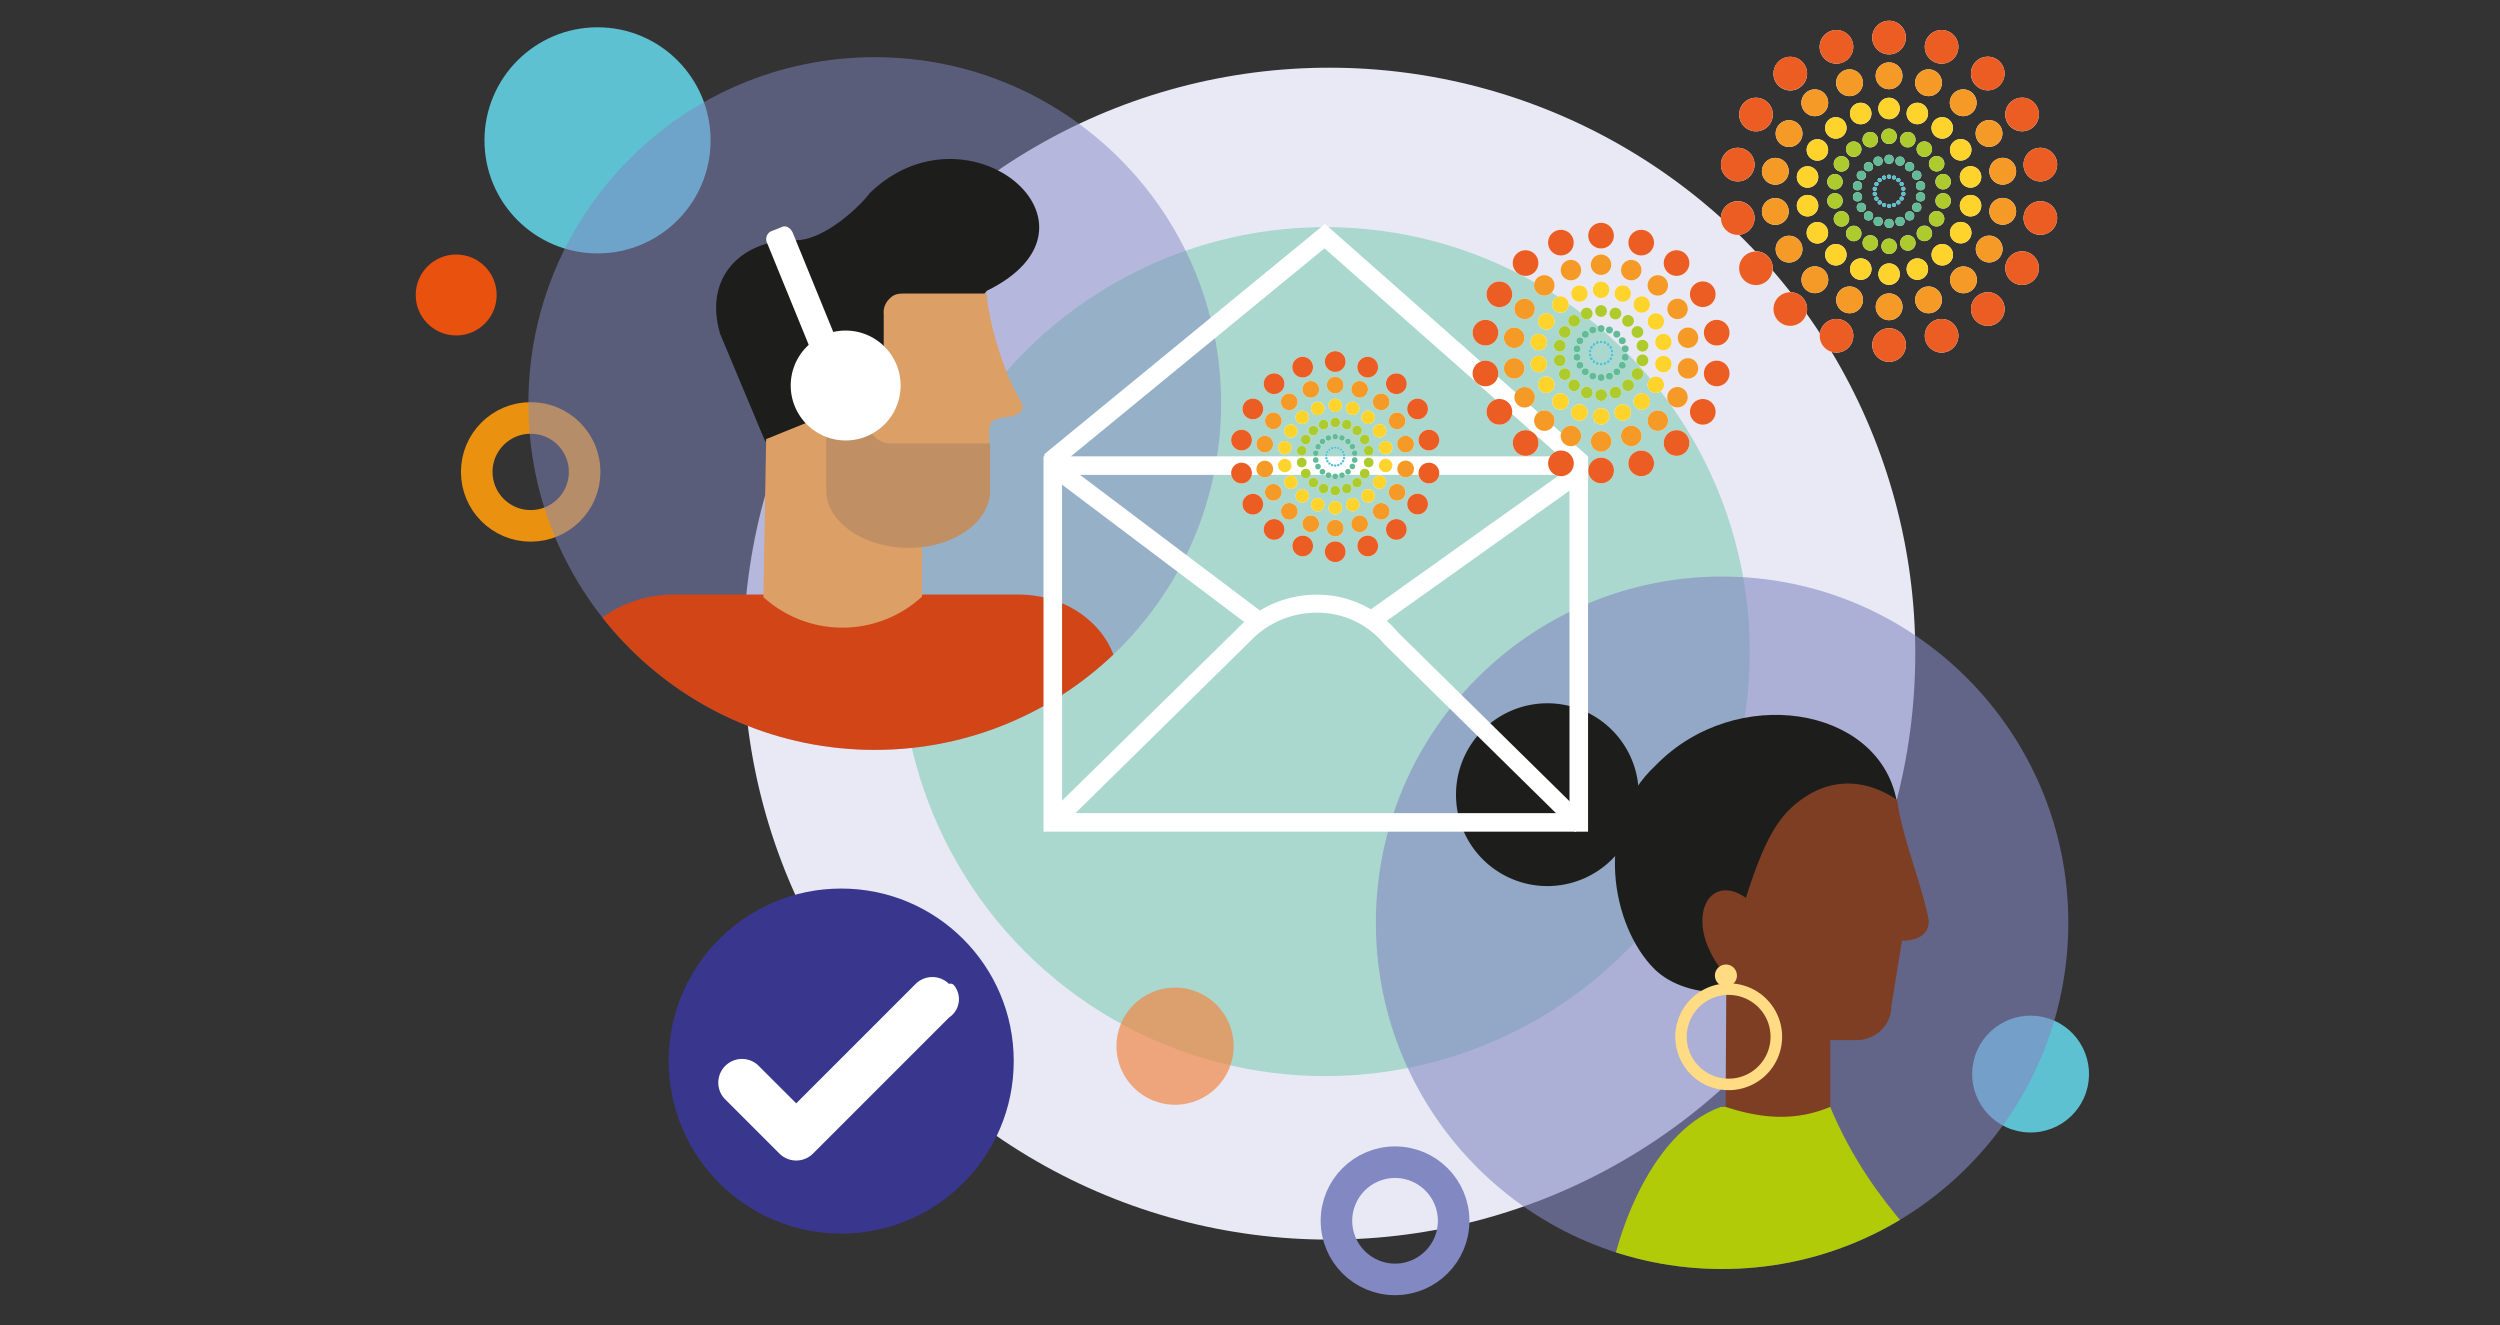 <svg id="Image" xmlns="http://www.w3.org/2000/svg" xmlns:xlink="http://www.w3.org/1999/xlink" viewBox="0 0 404 214.17"><rect x="0" y="0" width="404" height="214.17" fill="#333333" stroke="none"/><defs><style>.cls-1,.cls-12,.cls-14{fill:none;}.cls-2{fill:#e9e9f6;}.cls-3{fill:#aad8ce;}.cls-4{fill:#5dc1d2;}.cls-16,.cls-5{fill:#8288c2;}.cls-5{opacity:0.59;}.cls-11,.cls-16,.cls-5{isolation:isolate;}.cls-6{clip-path:url(#clip-path);}.cls-7{fill:#1d1e1b;}.cls-8{fill:#b1cb08;}.cls-9{fill:#7d3e24;}.cls-10{fill:#ffdb83;}.cls-11{fill:#f18948;opacity:0.7;}.cls-12{stroke:#8288c2;}.cls-12,.cls-14{stroke-miterlimit:10;stroke-width:5.1px;}.cls-13{fill:#e9510e;}.cls-14{stroke:#ea9210;}.cls-15{fill:#38378d;}.cls-16{opacity:0.5;}.cls-17{clip-path:url(#clip-path-2);}.cls-18{fill:#d24516;}.cls-19{fill:#1d1d1b;}.cls-20{fill:#dc9f66;}.cls-21{fill:#c08f64;}.cls-22{fill:#fff;}.cls-23{fill:#eb5d22;}.cls-24{fill:#f59a27;}.cls-25{fill:#fed32b;}.cls-26{fill:#aecb2e;}.cls-27{fill:#61bb96;}.cls-28{fill:#59c0d1;}</style><clipPath id="clip-path"><circle class="cls-1" cx="278.29" cy="149.12" r="55.95"/></clipPath><clipPath id="clip-path-2"><circle class="cls-1" cx="141.36" cy="65.21" r="55.97"/></clipPath></defs><circle class="cls-2" cx="214.82" cy="105.63" r="94.69"/><circle class="cls-3" cx="214.16" cy="105.3" r="68.6"/><circle class="cls-4" cx="326.69" cy="173.36" r="9.42" transform="matrix(0.32, -0.95, 0.95, 0.32, 58.91, 428.45)"/><circle class="cls-5" cx="278.29" cy="149.12" r="55.95"/><g class="cls-6"><path class="cls-7" d="M264.83,128.37A14.77,14.77,0,1,1,250,113.65h0a14.76,14.76,0,0,1,14.82,14.71Z"/><path class="cls-7" d="M279.29,160.39c-5,.22-9.35-1.23-11.92-3.78-6.95-6.87-10.06-23.44.2-32.94,12.92-13.26,36-9.59,38.91,5.64C308.77,137.82,285.1,160.14,279.29,160.39Z"/><path class="cls-8" d="M317.36,210.81c-3.43-8.24-14.3-14.44-21.69-32.13l-17.6.2c-12,4.36-17.86,23-18.48,31.93Z"/><path class="cls-9" d="M311.67,148.73c-.8-4.94-4.22-13.1-5.1-19.45-4.21-2.91-10.77-4.63-17.21,1.37-3.14,2.94-5.12,7.91-7.23,14.44-1.62-1.17-3.37-1.56-4.78-.86-2.52,1.25-3,5.51-1,9.51a15.25,15.25,0,0,0,2.63,3.91l-.12,21.22c5.79,1.92,11.3,2.35,16.92,0V168.09h4.08a5.83,5.83,0,0,0,4.1-1.58,5.46,5.46,0,0,0,1.69-3.95L307.36,152S311.85,152.25,311.67,148.73Z"/><path class="cls-10" d="M279.36,176.17a8.63,8.63,0,1,1,8.63-8.64,8.63,8.63,0,0,1-8.63,8.64Zm0-15.4a6.77,6.77,0,1,0,6.76,6.78h0a6.76,6.76,0,0,0-6.76-6.77Z"/><path class="cls-10" d="M280.69,157.65a1.78,1.78,0,1,1-1.78-1.78h0a1.76,1.76,0,0,1,1.77,1.76h0Z"/></g><circle class="cls-11" cx="189.89" cy="169.06" r="9.47"/><circle class="cls-12" cx="225.44" cy="197.28" r="9.47"/><circle class="cls-13" cx="73.72" cy="47.67" r="6.54"/><circle class="cls-4" cx="96.56" cy="22.68" r="18.27"/><circle class="cls-14" cx="85.76" cy="76.26" r="8.72"/><circle class="cls-15" cx="135.94" cy="171.47" r="27.88"/><circle class="cls-16" cx="141.36" cy="65.21" r="55.97"/><g class="cls-17"><path class="cls-18" d="M182.19,124.48l-1.43-14.18c0-7.87-7.24-14.22-16.17-14.22h-55c-12-.28-19.83,9-19.75,18.49l-.14,9.91Z"/></g><path class="cls-19" d="M159.46,47c21.58-10.57-3-31.15-18.88-15.83-1.3,1.83-7.18,7.65-12,7.65-7.92-.27-15.06,5.32-12.22,15.11l7.3,17.41C140,69.9,150.58,58.8,159.46,47Z"/><path class="cls-20" d="M165.18,65.21c-2.88-4.5-5.47-13.27-5.72-17.77H146.59c-1.09,0-2-.06-2.78.78a3,3,0,0,0-1,2.55V63.28l-19,7.68-.45,25.53A19,19,0,0,0,149,96.41V87.73c7.37-.22,11.14-5.65,10.84-12V70c0-1.62.36-2.09,2-2.5C164.15,67.34,165.55,66.73,165.18,65.21Z"/><path class="cls-21" d="M143.56,71.65a3.8,3.8,0,0,1-2.37-1.2,3.41,3.41,0,0,1-.93-2.47V62.65h-6.74V79.26c0,5.12,6.1,9.27,13.34,9.27S160,84.37,160,79.26V71.65Z"/><path class="cls-22" d="M145.54,62.3a8.88,8.88,0,1,1-8.88-8.88h0A8.88,8.88,0,0,1,145.54,62.3Z"/><path class="cls-22" d="M136.67,58.58a1.47,1.47,0,0,1-.5,1.94l-1.94.77c-.61.24-1.37-.23-1.7-1.06L124,39.35a1.44,1.44,0,0,1,.51-1.93l1.93-.77c.61-.25,1.38.22,1.71,1.06Z"/><path class="cls-22" d="M256.63,134.4h-88V73.74h88Zm-85-3h82V76.74h-82Z"/><polygon class="cls-22" points="222.61 101.39 220.87 98.94 253.62 75.61 253.62 75.11 214.04 40.13 171.86 74.73 203.58 98.64 201.78 101.05 168.77 76.17 168.77 73.39 214.12 36.19 256.62 73.75 256.62 77.16 222.61 101.39"/><path class="cls-22" d="M254.57,134.48l-30.88-30.4a14,14,0,0,0-11-5.07h0A14.8,14.8,0,0,0,202,103.65L171.15,134l-2.08-2.11,30.78-30.19A17.71,17.71,0,0,1,212.7,96.1h.21a17,17,0,0,1,13,6.09l30.73,30.25Z"/><path class="cls-22" d="M153.36,159a3.83,3.83,0,0,0-5.39,0h0l-19.3,19.3-6.19-6.18a3.83,3.83,0,0,0-5.41,5.41l8.89,8.89a3.84,3.84,0,0,0,5.42,0l22-22a3.54,3.54,0,0,0,1-4.9,1.33,1.33,0,0,0-.14-.19A.73.73,0,0,0,153.36,159Z"/><circle class="cls-22" cx="305.27" cy="6.07" r="2.72"/><circle class="cls-22" cx="305.27" cy="12.25" r="2.17"/><circle class="cls-22" cx="305.27" cy="17.53" r="1.74"/><circle class="cls-22" cx="305.27" cy="22.03" r="1.25"/><circle class="cls-22" cx="305.27" cy="25.74" r="0.74"/><circle class="cls-22" cx="305.27" cy="28.55" r="0.33"/><circle class="cls-22" cx="296.77" cy="7.57" r="2.72"/><circle class="cls-22" cx="298.88" cy="13.37" r="2.17"/><circle class="cls-22" cx="300.69" cy="18.34" r="1.74"/><circle class="cls-22" cx="302.23" cy="22.57" r="1.25"/><circle class="cls-22" cx="303.5" cy="26.04" r="0.74"/><circle class="cls-22" cx="304.46" cy="28.69" r="0.32"/><circle class="cls-22" cx="289.31" cy="11.9" r="2.72"/><circle class="cls-22" cx="293.27" cy="16.61" r="2.17"/><circle class="cls-22" cx="296.67" cy="20.67" r="1.74"/><circle class="cls-22" cx="299.56" cy="24.11" r="1.25"/><circle class="cls-22" cx="301.94" cy="26.94" r="0.74"/><circle class="cls-22" cx="303.75" cy="29.1" r="0.33"/><circle class="cls-22" cx="283.77" cy="18.51" r="2.72"/><circle class="cls-22" cx="289.11" cy="21.59" r="2.17"/><circle class="cls-22" cx="293.69" cy="24.23" r="1.74"/><circle class="cls-22" cx="297.58" cy="26.48" r="1.25"/><circle class="cls-22" cx="300.79" cy="28.34" r="0.74"/><circle class="cls-22" cx="303.24" cy="29.74" r="0.33"/><circle class="cls-22" cx="280.82" cy="26.6" r="2.72"/><circle class="cls-22" cx="286.89" cy="27.68" r="2.17"/><circle class="cls-22" cx="292.1" cy="28.6" r="1.74"/><circle class="cls-22" cx="296.53" cy="29.37" r="1.25"/><circle class="cls-22" cx="300.17" cy="30.02" r="0.74"/><circle class="cls-22" cx="302.96" cy="30.52" r="0.33"/><circle class="cls-22" cx="280.82" cy="35.23" r="2.72"/><circle class="cls-22" cx="286.89" cy="34.17" r="2.17"/><circle class="cls-22" cx="292.1" cy="33.24" r="1.74"/><circle class="cls-22" cx="296.53" cy="32.46" r="1.25"/><circle class="cls-22" cx="300.17" cy="31.81" r="0.74"/><circle class="cls-22" cx="302.96" cy="31.33" r="0.33"/><circle class="cls-22" cx="283.76" cy="43.33" r="2.72"/><circle class="cls-22" cx="289.11" cy="40.26" r="2.17"/><circle class="cls-22" cx="293.69" cy="37.62" r="1.74"/><circle class="cls-22" cx="297.58" cy="35.37" r="1.25"/><circle class="cls-22" cx="300.79" cy="33.51" r="0.74"/><circle class="cls-22" cx="303.23" cy="32.1" r="0.33"/><circle class="cls-22" cx="289.31" cy="49.94" r="2.72"/><circle class="cls-22" cx="293.28" cy="45.21" r="2.17"/><circle class="cls-22" cx="296.67" cy="41.17" r="1.74"/><circle class="cls-22" cx="299.56" cy="37.73" r="1.25"/><circle class="cls-22" cx="301.95" cy="34.89" r="0.74"/><circle class="cls-22" cx="303.76" cy="32.71" r="0.33"/><circle class="cls-22" cx="296.78" cy="54.26" r="2.72"/><circle class="cls-22" cx="298.89" cy="48.46" r="2.17"/><circle class="cls-22" cx="300.7" cy="43.49" r="1.74"/><circle class="cls-22" cx="302.24" cy="39.26" r="1.25"/><circle class="cls-22" cx="303.51" cy="35.78" r="0.74"/><circle class="cls-22" cx="304.47" cy="33.12" r="0.32"/><circle class="cls-22" cx="305.28" cy="55.76" r="2.72"/><circle class="cls-22" cx="305.28" cy="49.58" r="2.17"/><circle class="cls-22" cx="305.28" cy="44.3" r="1.74"/><circle class="cls-22" cx="305.28" cy="39.8" r="1.25"/><circle class="cls-22" cx="305.28" cy="36.1" r="0.74"/><circle class="cls-22" cx="305.28" cy="33.28" r="0.33"/><circle class="cls-22" cx="313.76" cy="54.26" r="2.72"/><circle class="cls-22" cx="311.65" cy="48.46" r="2.17"/><circle class="cls-22" cx="309.84" cy="43.49" r="1.74"/><circle class="cls-22" cx="308.31" cy="39.26" r="1.25"/><circle class="cls-22" cx="307.04" cy="35.78" r="0.74"/><circle class="cls-22" cx="306.07" cy="33.12" r="0.32"/><circle class="cls-22" cx="321.23" cy="49.94" r="2.72"/><circle class="cls-22" cx="317.28" cy="45.22" r="2.17" transform="translate(174.04 331.91) rotate(-71.56)"/><circle class="cls-22" cx="313.87" cy="41.17" r="1.74"/><circle class="cls-22" cx="310.98" cy="37.71" r="1.25"/><circle class="cls-22" cx="308.6" cy="34.89" r="0.74"/><circle class="cls-22" cx="306.78" cy="32.71" r="0.33"/><circle class="cls-22" cx="326.77" cy="43.33" r="2.72"/><circle class="cls-22" cx="321.45" cy="40.24" r="2.17" transform="translate(181.6 332.46) rotate(-71.56)"/><circle class="cls-22" cx="316.85" cy="37.6" r="1.74"/><circle class="cls-22" cx="312.95" cy="35.35" r="1.25"/><circle class="cls-22" cx="309.75" cy="33.49" r="0.74"/><circle class="cls-22" cx="307.3" cy="32.08" r="0.33"/><circle class="cls-22" cx="329.72" cy="35.23" r="2.72"/><circle class="cls-22" cx="323.64" cy="34.15" r="2.17"/><circle class="cls-22" cx="318.44" cy="33.24" r="1.74"/><circle class="cls-22" cx="314.01" cy="32.46" r="1.25"/><circle class="cls-22" cx="310.36" cy="31.81" r="0.74"/><circle class="cls-22" cx="307.59" cy="31.32" r="0.33"/><circle class="cls-22" cx="329.72" cy="26.6" r="2.72"/><circle class="cls-22" cx="323.64" cy="27.67" r="2.17"/><circle class="cls-22" cx="318.44" cy="28.59" r="1.74"/><circle class="cls-22" cx="314.01" cy="29.36" r="1.25"/><circle class="cls-22" cx="310.36" cy="30.02" r="0.74"/><circle class="cls-22" cx="307.58" cy="30.5" r="0.33"/><circle class="cls-22" cx="326.77" cy="18.5" r="2.72"/><circle class="cls-22" cx="321.43" cy="21.58" r="2.17" transform="translate(182.02 312) rotate(-68.2)"/><circle class="cls-22" cx="316.85" cy="24.21" r="1.74"/><circle class="cls-22" cx="312.96" cy="26.46" r="1.25"/><circle class="cls-22" cx="309.75" cy="28.32" r="0.74"/><circle class="cls-22" cx="307.3" cy="29.73" r="0.33"/><circle class="cls-22" cx="321.22" cy="11.88" r="2.72"/><circle class="cls-22" cx="317.26" cy="16.61" r="2.17" transform="translate(184.01 305.01) rotate(-68.2)"/><circle class="cls-22" cx="313.86" cy="20.67" r="1.74"/><circle class="cls-22" cx="310.97" cy="24.1" r="1.25"/><circle class="cls-22" cx="308.59" cy="26.94" r="0.74"/><circle class="cls-22" cx="306.78" cy="29.1" r="0.33"/><circle class="cls-22" cx="313.76" cy="7.57" r="2.72"/><circle class="cls-22" cx="311.65" cy="13.37" r="2.17"/><circle class="cls-22" cx="309.84" cy="18.34" r="1.74"/><circle class="cls-22" cx="308.3" cy="22.57" r="1.25"/><circle class="cls-22" cx="307.04" cy="26.04" r="0.74"/><circle class="cls-22" cx="306.07" cy="28.69" r="0.32"/><circle class="cls-23" cx="305.27" cy="6.07" r="2.72"/><circle class="cls-24" cx="305.27" cy="12.25" r="2.17"/><circle class="cls-25" cx="305.27" cy="17.53" r="1.74"/><circle class="cls-26" cx="305.27" cy="22.02" r="1.25"/><circle class="cls-27" cx="305.27" cy="25.74" r="0.74"/><circle class="cls-28" cx="305.27" cy="28.55" r="0.33"/><circle class="cls-23" cx="296.78" cy="7.57" r="2.72"/><circle class="cls-24" cx="298.89" cy="13.37" r="2.17"/><circle class="cls-25" cx="300.69" cy="18.35" r="1.74"/><circle class="cls-26" cx="302.23" cy="22.57" r="1.25"/><circle class="cls-27" cx="303.5" cy="26.04" r="0.74"/><circle class="cls-28" cx="304.46" cy="28.7" r="0.33"/><circle class="cls-23" cx="289.31" cy="11.88" r="2.72"/><circle class="cls-24" cx="293.27" cy="16.61" r="2.17"/><circle class="cls-25" cx="296.67" cy="20.67" r="1.74"/><circle class="cls-26" cx="299.56" cy="24.1" r="1.25"/><circle class="cls-27" cx="301.94" cy="26.94" r="0.74"/><circle class="cls-28" cx="303.76" cy="29.1" r="0.33"/><circle class="cls-23" cx="283.77" cy="18.51" r="2.72"/><circle class="cls-24" cx="289.11" cy="21.59" r="2.17"/><circle class="cls-25" cx="293.69" cy="24.23" r="1.74"/><circle class="cls-26" cx="297.58" cy="26.48" r="1.25"/><circle class="cls-27" cx="300.79" cy="28.33" r="0.74"/><circle class="cls-28" cx="303.24" cy="29.74" r="0.33"/><circle class="cls-23" cx="280.82" cy="26.6" r="2.72"/><circle class="cls-24" cx="286.89" cy="27.68" r="2.17"/><circle class="cls-25" cx="292.1" cy="28.6" r="1.74"/><circle class="cls-26" cx="296.53" cy="29.37" r="1.25"/><circle class="cls-27" cx="300.18" cy="30.02" r="0.74"/><circle class="cls-28" cx="302.96" cy="30.51" r="0.33"/><circle class="cls-23" cx="280.82" cy="35.24" r="2.72"/><circle class="cls-24" cx="286.89" cy="34.17" r="2.17"/><circle class="cls-25" cx="292.1" cy="33.24" r="1.74"/><circle class="cls-26" cx="296.53" cy="32.46" r="1.25"/><circle class="cls-27" cx="300.18" cy="31.81" r="0.74"/><circle class="cls-28" cx="302.96" cy="31.33" r="0.33"/><circle class="cls-23" cx="283.76" cy="43.35" r="2.72"/><circle class="cls-24" cx="289.11" cy="40.26" r="2.17"/><circle class="cls-25" cx="293.68" cy="37.62" r="1.74"/><circle class="cls-26" cx="297.58" cy="35.37" r="1.25"/><circle class="cls-27" cx="300.79" cy="33.51" r="0.74"/><circle class="cls-28" cx="303.23" cy="32.1" r="0.33"/><circle class="cls-23" cx="289.31" cy="49.94" r="2.72"/><circle class="cls-24" cx="293.28" cy="45.21" r="2.17"/><circle class="cls-25" cx="296.68" cy="41.17" r="1.74"/><circle class="cls-26" cx="299.57" cy="37.73" r="1.25"/><circle class="cls-27" cx="301.95" cy="34.89" r="0.74"/><circle class="cls-28" cx="303.76" cy="32.73" r="0.33"/><circle class="cls-23" cx="296.78" cy="54.26" r="2.72"/><circle class="cls-24" cx="298.89" cy="48.46" r="2.17"/><circle class="cls-25" cx="300.7" cy="43.49" r="1.74"/><circle class="cls-26" cx="302.24" cy="39.26" r="1.25"/><circle class="cls-27" cx="303.51" cy="35.78" r="0.74"/><circle class="cls-28" cx="304.47" cy="33.14" r="0.33"/><circle class="cls-23" cx="305.28" cy="55.76" r="2.72"/><circle class="cls-24" cx="305.28" cy="49.58" r="2.17"/><circle class="cls-25" cx="305.28" cy="44.3" r="1.74"/><circle class="cls-26" cx="305.28" cy="39.8" r="1.25"/><circle class="cls-27" cx="305.28" cy="36.1" r="0.74"/><circle class="cls-28" cx="305.28" cy="33.28" r="0.33"/><circle class="cls-23" cx="313.76" cy="54.26" r="2.72"/><circle class="cls-24" cx="311.65" cy="48.46" r="2.17"/><circle class="cls-25" cx="309.85" cy="43.49" r="1.74"/><circle class="cls-26" cx="308.31" cy="39.26" r="1.25"/><circle class="cls-27" cx="307.04" cy="35.78" r="0.74"/><circle class="cls-28" cx="306.08" cy="33.12" r="0.33"/><circle class="cls-23" cx="321.23" cy="49.94" r="2.72"/><circle class="cls-24" cx="317.28" cy="45.22" r="2.17" transform="translate(174.04 331.91) rotate(-71.56)"/><circle class="cls-25" cx="313.87" cy="41.17" r="1.74"/><circle class="cls-26" cx="310.98" cy="37.73" r="1.25"/><circle class="cls-27" cx="308.6" cy="34.89" r="0.74"/><circle class="cls-28" cx="306.78" cy="32.71" r="0.33"/><circle class="cls-23" cx="326.77" cy="43.33" r="2.72"/><circle class="cls-24" cx="321.45" cy="40.24" r="2.17" transform="translate(181.6 332.46) rotate(-71.56)"/><circle class="cls-25" cx="316.85" cy="37.6" r="1.74"/><circle class="cls-26" cx="312.96" cy="35.35" r="1.25"/><circle class="cls-27" cx="309.75" cy="33.51" r="0.74"/><circle class="cls-28" cx="307.3" cy="32.1" r="0.33"/><circle class="cls-23" cx="329.72" cy="35.23" r="2.72"/><circle class="cls-24" cx="323.65" cy="34.15" r="2.17"/><circle class="cls-25" cx="318.44" cy="33.24" r="1.74"/><circle class="cls-26" cx="314.01" cy="32.46" r="1.25"/><circle class="cls-27" cx="310.36" cy="31.81" r="0.74"/><circle class="cls-28" cx="307.58" cy="31.33" r="0.33"/><circle class="cls-23" cx="329.72" cy="26.6" r="2.72"/><circle class="cls-24" cx="323.65" cy="27.67" r="2.17"/><circle class="cls-25" cx="318.44" cy="28.59" r="1.74"/><circle class="cls-26" cx="314.01" cy="29.36" r="1.25"/><circle class="cls-27" cx="310.36" cy="30.02" r="0.74"/><circle class="cls-28" cx="307.58" cy="30.51" r="0.33"/><circle class="cls-23" cx="326.78" cy="18.49" r="2.72"/><circle class="cls-24" cx="321.43" cy="21.58" r="2.17" transform="translate(182.02 312) rotate(-68.2)"/><circle class="cls-25" cx="316.85" cy="24.21" r="1.74"/><circle class="cls-26" cx="312.96" cy="26.46" r="1.25"/><circle class="cls-27" cx="309.75" cy="28.32" r="0.74"/><circle class="cls-28" cx="307.31" cy="29.73" r="0.33"/><circle class="cls-23" cx="321.23" cy="11.88" r="2.72"/><circle class="cls-24" cx="317.26" cy="16.61" r="2.17" transform="translate(184.01 305.01) rotate(-68.2)"/><circle class="cls-25" cx="313.86" cy="20.67" r="1.74"/><circle class="cls-26" cx="310.97" cy="24.1" r="1.25"/><circle class="cls-27" cx="308.59" cy="26.94" r="0.74"/><circle class="cls-28" cx="306.78" cy="29.1" r="0.33"/><circle class="cls-23" cx="313.76" cy="7.57" r="2.72"/><circle class="cls-24" cx="311.65" cy="13.37" r="2.17"/><circle class="cls-25" cx="309.84" cy="18.34" r="1.74"/><circle class="cls-26" cx="308.3" cy="22.57" r="1.25"/><circle class="cls-27" cx="307.03" cy="26.04" r="0.74"/><circle class="cls-28" cx="306.07" cy="28.69" r="0.33"/><circle class="cls-22" cx="215.77" cy="58.4" r="1.68"/><circle class="cls-22" cx="215.77" cy="62.23" r="1.35"/><circle class="cls-22" cx="215.77" cy="65.51" r="1.08"/><circle class="cls-22" cx="215.77" cy="68.28" r="0.78"/><circle class="cls-22" cx="215.77" cy="70.58" r="0.46"/><circle class="cls-22" cx="215.77" cy="72.33" r="0.2"/><circle class="cls-22" cx="210.51" cy="59.33" r="1.68"/><circle class="cls-22" cx="211.82" cy="62.92" r="1.35"/><circle class="cls-22" cx="212.94" cy="65.99" r="1.08"/><circle class="cls-22" cx="213.89" cy="68.62" r="0.78"/><circle class="cls-22" cx="214.67" cy="70.77" r="0.46"/><circle class="cls-22" cx="215.27" cy="72.41" r="0.2"/><circle class="cls-22" cx="205.89" cy="62.01" r="1.68"/><circle class="cls-22" cx="208.34" cy="64.94" r="1.35"/><circle class="cls-22" cx="210.44" cy="67.44" r="1.08"/><circle class="cls-22" cx="212.23" cy="69.58" r="0.78"/><circle class="cls-22" cx="213.71" cy="71.33" r="0.46"/><circle class="cls-22" cx="214.83" cy="72.66" r="0.2"/><circle class="cls-22" cx="202.46" cy="66.1" r="1.68"/><circle class="cls-22" cx="205.76" cy="68.01" r="1.35"/><circle class="cls-22" cx="208.6" cy="69.65" r="1.08"/><circle class="cls-22" cx="211.01" cy="71.03" r="0.78"/><circle class="cls-22" cx="212.99" cy="72.19" r="0.46"/><circle class="cls-22" cx="214.51" cy="73.06" r="0.2"/><circle class="cls-22" cx="200.63" cy="71.12" r="1.68"/><circle class="cls-22" cx="204.39" cy="71.77" r="1.35"/><circle class="cls-22" cx="207.61" cy="72.34" r="1.08"/><circle class="cls-22" cx="210.36" cy="72.84" r="0.78"/><circle class="cls-22" cx="212.61" cy="73.23" r="0.46"/><circle class="cls-22" cx="214.34" cy="73.53" r="0.2"/><circle class="cls-22" cx="200.63" cy="76.45" r="1.68"/><circle class="cls-22" cx="204.39" cy="75.8" r="1.35"/><circle class="cls-22" cx="207.61" cy="75.23" r="1.08"/><circle class="cls-22" cx="210.36" cy="74.74" r="0.78"/><circle class="cls-22" cx="212.61" cy="74.34" r="0.46"/><circle class="cls-22" cx="214.34" cy="74.03" r="0.2"/><circle class="cls-22" cx="202.46" cy="81.48" r="1.68"/><circle class="cls-22" cx="205.76" cy="79.56" r="1.35"/><circle class="cls-22" cx="208.6" cy="77.94" r="1.08"/><circle class="cls-22" cx="211.01" cy="76.53" r="0.78"/><circle class="cls-22" cx="212.99" cy="75.4" r="0.46"/><circle class="cls-22" cx="214.51" cy="74.52" r="0.2"/><circle class="cls-22" cx="205.89" cy="85.56" r="1.68"/><circle class="cls-22" cx="208.34" cy="82.63" r="1.35"/><circle class="cls-22" cx="210.45" cy="80.13" r="1.08"/><circle class="cls-22" cx="212.24" cy="77.99" r="0.78"/><circle class="cls-22" cx="213.71" cy="76.24" r="0.46"/><circle class="cls-22" cx="214.83" cy="74.91" r="0.2"/><circle class="cls-22" cx="210.51" cy="88.23" r="1.68"/><circle class="cls-22" cx="211.82" cy="84.65" r="1.35"/><circle class="cls-22" cx="212.94" cy="81.56" r="1.08"/><circle class="cls-22" cx="213.89" cy="78.95" r="0.78"/><circle class="cls-22" cx="214.68" cy="76.8" r="0.46"/><circle class="cls-22" cx="215.27" cy="75.16" r="0.2"/><circle class="cls-22" cx="215.77" cy="89.16" r="1.68"/><circle class="cls-22" cx="215.77" cy="85.34" r="1.35"/><circle class="cls-22" cx="215.77" cy="82.06" r="1.08"/><circle class="cls-22" cx="215.77" cy="79.28" r="0.78"/><circle class="cls-22" cx="215.77" cy="76.99" r="0.46"/><circle class="cls-22" cx="215.77" cy="75.24" r="0.2"/><circle class="cls-22" cx="221.03" cy="88.23" r="1.68"/><circle class="cls-22" cx="219.72" cy="84.65" r="1.35"/><circle class="cls-22" cx="218.6" cy="81.56" r="1.08"/><circle class="cls-22" cx="217.65" cy="78.95" r="0.78"/><circle class="cls-22" cx="216.87" cy="76.8" r="0.46"/><circle class="cls-22" cx="216.27" cy="75.16" r="0.2"/><circle class="cls-22" cx="225.65" cy="85.56" r="1.68"/><circle class="cls-22" cx="223.2" cy="82.63" r="1.35"/><circle class="cls-22" cx="221.09" cy="80.13" r="1.08"/><circle class="cls-22" cx="219.3" cy="77.99" r="0.78"/><circle class="cls-22" cx="217.83" cy="76.24" r="0.46"/><circle class="cls-22" cx="216.71" cy="74.91" r="0.2"/><circle class="cls-22" cx="229.08" cy="81.46" r="1.68"/><circle class="cls-22" cx="225.77" cy="79.56" r="1.35"/><circle class="cls-22" cx="222.94" cy="77.92" r="1.08"/><circle class="cls-22" cx="220.53" cy="76.53" r="0.78"/><circle class="cls-22" cx="218.54" cy="75.38" r="0.46"/><circle class="cls-22" cx="217.03" cy="74.51" r="0.2"/><circle class="cls-22" cx="230.9" cy="76.45" r="1.68"/><circle class="cls-22" cx="227.14" cy="75.78" r="1.35"/><circle class="cls-22" cx="223.92" cy="75.23" r="1.08"/><circle class="cls-22" cx="221.18" cy="74.73" r="0.78"/><circle class="cls-22" cx="218.92" cy="74.34" r="0.46"/><circle class="cls-22" cx="217.2" cy="74.03" r="0.2"/><circle class="cls-22" cx="230.9" cy="71.12" r="1.68"/><circle class="cls-22" cx="227.14" cy="71.77" r="1.35"/><circle class="cls-22" cx="223.92" cy="72.34" r="1.08"/><circle class="cls-22" cx="221.18" cy="72.83" r="0.78"/><circle class="cls-22" cx="218.92" cy="73.23" r="0.46"/><circle class="cls-22" cx="217.2" cy="73.52" r="0.2"/><circle class="cls-22" cx="229.08" cy="66.09" r="1.68"/><circle class="cls-22" cx="225.77" cy="68.01" r="1.35"/><circle class="cls-22" cx="222.94" cy="69.63" r="1.08"/><circle class="cls-22" cx="220.53" cy="71.02" r="0.78"/><circle class="cls-22" cx="218.54" cy="72.17" r="0.46"/><circle class="cls-22" cx="217.03" cy="73.05" r="0.2"/><circle class="cls-22" cx="225.64" cy="62.01" r="1.68"/><circle class="cls-22" cx="223.19" cy="64.94" r="1.35"/><circle class="cls-22" cx="221.09" cy="67.44" r="1.08"/><circle class="cls-22" cx="219.3" cy="69.56" r="0.78"/><circle class="cls-22" cx="217.82" cy="71.33" r="0.46"/><circle class="cls-22" cx="216.7" cy="72.66" r="0.2"/><circle class="cls-22" cx="221.02" cy="59.33" r="1.68"/><circle class="cls-22" cx="219.72" cy="62.92" r="1.35"/><circle class="cls-22" cx="218.6" cy="65.99" r="1.08"/><circle class="cls-22" cx="217.65" cy="68.62" r="0.78"/><circle class="cls-22" cx="216.86" cy="70.77" r="0.46"/><circle class="cls-22" cx="216.26" cy="72.41" r="0.2"/><circle class="cls-23" cx="215.77" cy="58.42" r="1.68"/><circle class="cls-24" cx="215.77" cy="62.23" r="1.35"/><circle class="cls-25" cx="215.77" cy="65.51" r="1.08"/><circle class="cls-26" cx="215.77" cy="68.28" r="0.78"/><circle class="cls-27" cx="215.77" cy="70.58" r="0.46"/><circle class="cls-28" cx="215.77" cy="72.33" r="0.2"/><circle class="cls-23" cx="210.51" cy="59.33" r="1.68"/><circle class="cls-24" cx="211.82" cy="62.92" r="1.35"/><circle class="cls-25" cx="212.94" cy="66.01" r="1.08"/><circle class="cls-26" cx="213.89" cy="68.62" r="0.78"/><circle class="cls-27" cx="214.67" cy="70.77" r="0.46"/><circle class="cls-28" cx="215.27" cy="72.41" r="0.2"/><circle class="cls-23" cx="205.89" cy="62.01" r="1.68"/><circle class="cls-24" cx="208.34" cy="64.94" r="1.35"/><circle class="cls-25" cx="210.44" cy="67.44" r="1.08"/><circle class="cls-26" cx="212.23" cy="69.58" r="0.78"/><circle class="cls-27" cx="213.71" cy="71.33" r="0.46"/><circle class="cls-28" cx="214.83" cy="72.66" r="0.2"/><circle class="cls-23" cx="202.46" cy="66.09" r="1.68"/><circle class="cls-24" cx="205.77" cy="68.01" r="1.35"/><circle class="cls-25" cx="208.6" cy="69.65" r="1.08"/><circle class="cls-26" cx="211.01" cy="71.03" r="0.78"/><circle class="cls-27" cx="213" cy="72.19" r="0.46"/><circle class="cls-28" cx="214.51" cy="73.06" r="0.2"/><circle class="cls-23" cx="200.63" cy="71.12" r="1.68"/><circle class="cls-24" cx="204.39" cy="71.77" r="1.35"/><circle class="cls-25" cx="207.62" cy="72.34" r="1.08"/><circle class="cls-26" cx="210.36" cy="72.84" r="0.78"/><circle class="cls-27" cx="212.62" cy="73.23" r="0.46"/><circle class="cls-28" cx="214.34" cy="73.53" r="0.2"/><circle class="cls-23" cx="200.63" cy="76.45" r="1.68"/><circle class="cls-24" cx="204.39" cy="75.8" r="1.35"/><circle class="cls-25" cx="207.62" cy="75.23" r="1.08"/><circle class="cls-26" cx="210.36" cy="74.74" r="0.78"/><circle class="cls-27" cx="212.62" cy="74.34" r="0.46"/><circle class="cls-28" cx="214.34" cy="74.05" r="0.2"/><circle class="cls-23" cx="202.46" cy="81.48" r="1.68"/><circle class="cls-24" cx="205.76" cy="79.56" r="1.35"/><circle class="cls-25" cx="208.6" cy="77.94" r="1.08"/><circle class="cls-26" cx="211.01" cy="76.53" r="0.78"/><circle class="cls-27" cx="212.99" cy="75.4" r="0.46"/><circle class="cls-28" cx="214.51" cy="74.52" r="0.2"/><circle class="cls-23" cx="205.89" cy="85.56" r="1.68"/><circle class="cls-24" cx="208.35" cy="82.63" r="1.35"/><circle class="cls-25" cx="210.45" cy="80.13" r="1.08"/><circle class="cls-26" cx="212.24" cy="77.99" r="0.78"/><circle class="cls-27" cx="213.71" cy="76.24" r="0.46"/><circle class="cls-28" cx="214.84" cy="74.91" r="0.2"/><circle class="cls-23" cx="210.52" cy="88.23" r="1.68"/><circle class="cls-24" cx="211.82" cy="84.65" r="1.35"/><circle class="cls-25" cx="212.94" cy="81.56" r="1.08"/><circle class="cls-26" cx="213.89" cy="78.95" r="0.78"/><circle class="cls-27" cx="214.68" cy="76.8" r="0.46"/><circle class="cls-28" cx="215.27" cy="75.16" r="0.2"/><circle class="cls-23" cx="215.77" cy="89.16" r="1.68"/><circle class="cls-24" cx="215.77" cy="85.34" r="1.35"/><circle class="cls-25" cx="215.77" cy="82.06" r="1.08"/><circle class="cls-26" cx="215.77" cy="79.28" r="0.78"/><circle class="cls-27" cx="215.77" cy="76.99" r="0.46"/><circle class="cls-28" cx="215.77" cy="75.24" r="0.2"/><circle class="cls-23" cx="221.03" cy="88.23" r="1.68"/><circle class="cls-24" cx="219.72" cy="84.65" r="1.35"/><circle class="cls-25" cx="218.6" cy="81.56" r="1.08"/><circle class="cls-26" cx="217.65" cy="78.95" r="0.78"/><circle class="cls-27" cx="216.87" cy="76.8" r="0.46"/><circle class="cls-28" cx="216.27" cy="75.16" r="0.2"/><circle class="cls-23" cx="225.65" cy="85.56" r="1.68"/><circle class="cls-24" cx="223.2" cy="82.63" r="1.35"/><circle class="cls-25" cx="221.09" cy="80.13" r="1.08"/><circle class="cls-26" cx="219.3" cy="77.99" r="0.78"/><circle class="cls-27" cx="217.83" cy="76.24" r="0.46"/><circle class="cls-28" cx="216.71" cy="74.91" r="0.2"/><circle class="cls-23" cx="229.08" cy="81.46" r="1.68"/><circle class="cls-24" cx="225.77" cy="79.56" r="1.35"/><circle class="cls-25" cx="222.94" cy="77.92" r="1.08"/><circle class="cls-26" cx="220.53" cy="76.53" r="0.78"/><circle class="cls-27" cx="218.54" cy="75.38" r="0.46"/><circle class="cls-28" cx="217.03" cy="74.52" r="0.2"/><circle class="cls-23" cx="230.91" cy="76.45" r="1.68"/><circle class="cls-24" cx="227.15" cy="75.78" r="1.35"/><circle class="cls-25" cx="223.92" cy="75.23" r="1.08"/><circle class="cls-26" cx="221.18" cy="74.73" r="0.78"/><circle class="cls-27" cx="218.92" cy="74.34" r="0.46"/><circle class="cls-28" cx="217.2" cy="74.03" r="0.2"/><circle class="cls-23" cx="230.91" cy="71.12" r="1.68"/><circle class="cls-24" cx="227.14" cy="71.77" r="1.35"/><circle class="cls-25" cx="223.92" cy="72.34" r="1.08"/><circle class="cls-26" cx="221.18" cy="72.83" r="0.78"/><circle class="cls-27" cx="218.92" cy="73.23" r="0.46"/><circle class="cls-28" cx="217.2" cy="73.52" r="0.2"/><circle class="cls-23" cx="229.08" cy="66.09" r="1.68"/><circle class="cls-24" cx="225.77" cy="68.01" r="1.35"/><circle class="cls-25" cx="222.94" cy="69.63" r="1.08"/><circle class="cls-26" cx="220.53" cy="71.02" r="0.78"/><circle class="cls-27" cx="218.54" cy="72.17" r="0.46"/><circle class="cls-28" cx="217.03" cy="73.06" r="0.2"/><circle class="cls-23" cx="225.65" cy="62.01" r="1.68"/><circle class="cls-24" cx="223.19" cy="64.94" r="1.35"/><circle class="cls-25" cx="221.09" cy="67.44" r="1.08"/><circle class="cls-26" cx="219.3" cy="69.56" r="0.78"/><circle class="cls-27" cx="217.83" cy="71.33" r="0.46"/><circle class="cls-28" cx="216.7" cy="72.66" r="0.2"/><circle class="cls-23" cx="221.02" cy="59.33" r="1.68"/><circle class="cls-24" cx="219.72" cy="62.92" r="1.35"/><circle class="cls-25" cx="218.6" cy="65.99" r="1.08"/><circle class="cls-26" cx="217.65" cy="68.62" r="0.78"/><circle class="cls-27" cx="216.86" cy="70.77" r="0.46"/><circle class="cls-28" cx="216.26" cy="72.41" r="0.2"/><circle class="cls-22" cx="258.73" cy="38.08" r="2.08"/><circle class="cls-22" cx="258.73" cy="42.78" r="1.66"/><circle class="cls-22" cx="258.73" cy="46.83" r="1.33"/><circle class="cls-22" cx="258.73" cy="50.26" r="0.96"/><circle class="cls-22" cx="258.73" cy="53.1" r="0.57"/><circle class="cls-22" cx="258.73" cy="55.26" r="0.25"/><circle class="cls-22" cx="252.24" cy="39.21" r="2.08"/><circle class="cls-22" cx="253.85" cy="43.65" r="1.66"/><circle class="cls-22" cx="255.24" cy="47.44" r="1.33"/><circle class="cls-22" cx="256.41" cy="50.67" r="0.96"/><circle class="cls-22" cx="257.38" cy="53.33" r="0.57"/><circle class="cls-22" cx="258.12" cy="55.35" r="0.25"/><circle class="cls-22" cx="246.53" cy="42.51" r="2.08"/><circle class="cls-22" cx="249.56" cy="46.12" r="1.66"/><circle class="cls-22" cx="252.16" cy="49.21" r="1.33"/><circle class="cls-22" cx="254.37" cy="51.85" r="0.96"/><circle class="cls-22" cx="256.19" cy="54.03" r="0.57"/><circle class="cls-22" cx="257.57" cy="55.67" r="0.25"/><circle class="cls-22" cx="242.3" cy="47.56" r="2.08"/><circle class="cls-22" cx="246.38" cy="49.92" r="1.66"/><circle class="cls-22" cx="249.88" cy="51.94" r="1.33"/><circle class="cls-22" cx="252.86" cy="53.65" r="0.96"/><circle class="cls-22" cx="255.31" cy="55.08" r="0.57"/><circle class="cls-22" cx="257.18" cy="56.15" r="0.25"/><circle class="cls-22" cx="240.05" cy="53.76" r="2.08"/><circle class="cls-22" cx="244.69" cy="54.58" r="1.66"/><circle class="cls-22" cx="248.67" cy="55.28" r="1.33"/><circle class="cls-22" cx="252.05" cy="55.87" r="0.96"/><circle class="cls-22" cx="254.84" cy="56.37" r="0.57"/><circle class="cls-22" cx="256.97" cy="56.74" r="0.25"/><circle class="cls-22" cx="240.05" cy="60.35" r="2.08"/><circle class="cls-22" cx="244.69" cy="59.53" r="1.66"/><circle class="cls-22" cx="248.67" cy="58.83" r="1.33"/><circle class="cls-22" cx="252.05" cy="58.24" r="0.96"/><circle class="cls-22" cx="254.84" cy="57.74" r="0.57"/><circle class="cls-22" cx="256.97" cy="57.37" r="0.25"/><circle class="cls-22" cx="242.3" cy="66.55" r="2.08"/><circle class="cls-22" cx="246.38" cy="64.2" r="1.66"/><circle class="cls-22" cx="249.88" cy="62.17" r="1.33"/><circle class="cls-22" cx="252.85" cy="60.46" r="0.96"/><circle class="cls-22" cx="255.31" cy="59.03" r="0.57"/><circle class="cls-22" cx="257.18" cy="57.96" r="0.25"/><circle class="cls-22" cx="246.54" cy="71.59" r="2.08"/><circle class="cls-22" cx="249.57" cy="67.98" r="1.66"/><circle class="cls-22" cx="252.16" cy="64.88" r="1.33"/><circle class="cls-22" cx="254.37" cy="62.26" r="0.96"/><circle class="cls-22" cx="256.2" cy="60.08" r="0.57"/><circle class="cls-22" cx="257.58" cy="58.44" r="0.25"/><circle class="cls-22" cx="252.25" cy="74.88" r="2.08"/><circle class="cls-22" cx="253.86" cy="70.45" r="1.66"/><circle class="cls-22" cx="255.24" cy="66.66" r="1.33"/><circle class="cls-22" cx="256.41" cy="63.44" r="0.96"/><circle class="cls-22" cx="257.39" cy="60.78" r="0.57"/><circle class="cls-22" cx="258.12" cy="58.74" r="0.25"/><circle class="cls-22" cx="258.74" cy="76.03" r="2.08"/><circle class="cls-22" cx="258.74" cy="71.31" r="1.66"/><circle class="cls-22" cx="258.74" cy="67.27" r="1.33"/><circle class="cls-22" cx="258.74" cy="63.84" r="0.96"/><circle class="cls-22" cx="258.74" cy="61.01" r="0.57"/><circle class="cls-22" cx="258.74" cy="58.85" r="0.25"/><circle class="cls-22" cx="265.22" cy="74.88" r="2.08"/><circle class="cls-22" cx="263.61" cy="70.45" r="1.66"/><circle class="cls-22" cx="262.23" cy="66.66" r="1.33"/><circle class="cls-22" cx="261.05" cy="63.44" r="0.96"/><circle class="cls-22" cx="260.09" cy="60.76" r="0.57"/><circle class="cls-22" cx="259.35" cy="58.74" r="0.25"/><circle class="cls-22" cx="270.93" cy="71.59" r="2.08"/><circle class="cls-22" cx="267.9" cy="67.98" r="1.66"/><circle class="cls-22" cx="265.3" cy="64.88" r="1.33"/><circle class="cls-22" cx="263.1" cy="62.26" r="0.96"/><circle class="cls-22" cx="261.28" cy="60.08" r="0.57"/><circle class="cls-22" cx="259.89" cy="58.44" r="0.25"/><circle class="cls-22" cx="275.16" cy="66.53" r="2.08"/><circle class="cls-22" cx="271.08" cy="64.19" r="1.66"/><circle class="cls-22" cx="267.58" cy="62.17" r="1.33"/><circle class="cls-22" cx="264.61" cy="60.44" r="0.96"/><circle class="cls-22" cx="262.16" cy="59.03" r="0.57"/><circle class="cls-22" cx="260.29" cy="57.94" r="0.25"/><circle class="cls-22" cx="277.42" cy="60.35" r="2.08"/><circle class="cls-22" cx="272.78" cy="59.53" r="1.66"/><circle class="cls-22" cx="268.8" cy="58.83" r="1.33"/><circle class="cls-22" cx="265.42" cy="58.24" r="0.96"/><circle class="cls-22" cx="262.63" cy="57.74" r="0.57"/><circle class="cls-22" cx="260.5" cy="57.37" r="0.25"/><circle class="cls-22" cx="277.42" cy="53.76" r="2.08"/><circle class="cls-22" cx="272.78" cy="54.58" r="1.66"/><circle class="cls-22" cx="268.8" cy="55.28" r="1.33"/><circle class="cls-22" cx="265.41" cy="55.87" r="0.96"/><circle class="cls-22" cx="262.63" cy="56.37" r="0.57"/><circle class="cls-22" cx="260.5" cy="56.74" r="0.25"/><circle class="cls-22" cx="275.17" cy="47.55" r="2.08"/><circle class="cls-22" cx="271.08" cy="49.92" r="1.66"/><circle class="cls-22" cx="267.58" cy="51.94" r="1.33"/><circle class="cls-22" cx="264.61" cy="53.65" r="0.96"/><circle class="cls-22" cx="262.16" cy="55.06" r="0.57"/><circle class="cls-22" cx="260.29" cy="56.15" r="0.25"/><circle class="cls-22" cx="270.93" cy="42.51" r="2.08"/><circle class="cls-22" cx="267.9" cy="46.12" r="1.66"/><circle class="cls-22" cx="265.3" cy="49.21" r="1.33"/><circle class="cls-22" cx="263.09" cy="51.85" r="0.96"/><circle class="cls-22" cx="261.27" cy="54.03" r="0.57"/><circle class="cls-22" cx="259.89" cy="55.67" r="0.25"/><circle class="cls-22" cx="265.22" cy="39.21" r="2.08"/><circle class="cls-22" cx="263.61" cy="43.65" r="1.66"/><circle class="cls-22" cx="262.22" cy="47.44" r="1.33"/><circle class="cls-22" cx="261.05" cy="50.67" r="0.96"/><circle class="cls-22" cx="260.08" cy="53.33" r="0.57"/><circle class="cls-22" cx="259.34" cy="55.35" r="0.25"/><circle class="cls-23" cx="258.73" cy="38.08" r="2.08"/><circle class="cls-24" cx="258.73" cy="42.78" r="1.66"/><circle class="cls-25" cx="258.73" cy="46.83" r="1.33"/><circle class="cls-26" cx="258.73" cy="50.26" r="0.96"/><circle class="cls-27" cx="258.73" cy="53.1" r="0.57"/><circle class="cls-28" cx="258.73" cy="55.26" r="0.25"/><circle class="cls-23" cx="252.24" cy="39.21" r="2.08"/><circle class="cls-24" cx="253.86" cy="43.65" r="1.66"/><circle class="cls-25" cx="255.24" cy="47.44" r="1.33"/><circle class="cls-26" cx="256.41" cy="50.67" r="0.96"/><circle class="cls-27" cx="257.38" cy="53.33" r="0.57"/><circle class="cls-28" cx="258.12" cy="55.35" r="0.25"/><circle class="cls-23" cx="246.53" cy="42.51" r="2.08"/><circle class="cls-24" cx="249.56" cy="46.12" r="1.66"/><circle class="cls-25" cx="252.16" cy="49.21" r="1.33"/><circle class="cls-26" cx="254.37" cy="51.85" r="0.96"/><circle class="cls-27" cx="256.19" cy="54.03" r="0.57"/><circle class="cls-28" cx="257.58" cy="55.67" r="0.25"/><circle class="cls-23" cx="242.3" cy="47.56" r="2.08"/><circle class="cls-24" cx="246.38" cy="49.92" r="1.66"/><circle class="cls-25" cx="249.88" cy="51.94" r="1.33"/><circle class="cls-26" cx="252.86" cy="53.65" r="0.96"/><circle class="cls-27" cx="255.31" cy="55.08" r="0.57"/><circle class="cls-28" cx="257.18" cy="56.15" r="0.25"/><circle class="cls-23" cx="240.05" cy="53.76" r="2.08"/><circle class="cls-24" cx="244.69" cy="54.58" r="1.66"/><circle class="cls-25" cx="248.67" cy="55.28" r="1.33"/><circle class="cls-26" cx="252.05" cy="55.87" r="0.96"/><circle class="cls-27" cx="254.84" cy="56.37" r="0.57"/><circle class="cls-28" cx="256.96" cy="56.74" r="0.25"/><circle class="cls-23" cx="240.05" cy="60.35" r="2.08"/><circle class="cls-24" cx="244.69" cy="59.53" r="1.66"/><circle class="cls-25" cx="248.67" cy="58.83" r="1.33"/><circle class="cls-26" cx="252.05" cy="58.24" r="0.96"/><circle class="cls-27" cx="254.84" cy="57.74" r="0.57"/><circle class="cls-28" cx="256.97" cy="57.37" r="0.25"/><circle class="cls-23" cx="242.3" cy="66.55" r="2.08"/><circle class="cls-24" cx="246.38" cy="64.2" r="1.66"/><circle class="cls-25" cx="249.88" cy="62.17" r="1.33"/><circle class="cls-26" cx="252.86" cy="60.46" r="0.96"/><circle class="cls-27" cx="255.31" cy="59.03" r="0.57"/><circle class="cls-28" cx="257.18" cy="57.96" r="0.25"/><circle class="cls-23" cx="246.54" cy="71.59" r="2.08"/><circle class="cls-24" cx="249.57" cy="67.98" r="1.66"/><circle class="cls-25" cx="252.17" cy="64.88" r="1.33"/><circle class="cls-26" cx="254.37" cy="62.26" r="0.96"/><circle class="cls-27" cx="256.19" cy="60.08" r="0.57"/><circle class="cls-28" cx="257.58" cy="58.44" r="0.25"/><circle class="cls-23" cx="252.25" cy="74.88" r="2.08"/><circle class="cls-24" cx="253.86" cy="70.45" r="1.66"/><circle class="cls-25" cx="255.24" cy="66.66" r="1.33"/><circle class="cls-26" cx="256.42" cy="63.44" r="0.96"/><circle class="cls-27" cx="257.39" cy="60.78" r="0.57"/><circle class="cls-28" cx="258.12" cy="58.74" r="0.25"/><circle class="cls-23" cx="258.74" cy="76.03" r="2.08"/><circle class="cls-24" cx="258.74" cy="71.33" r="1.66"/><circle class="cls-25" cx="258.74" cy="67.28" r="1.33"/><circle class="cls-26" cx="258.74" cy="63.84" r="0.96"/><circle class="cls-27" cx="258.74" cy="61.01" r="0.57"/><circle class="cls-28" cx="258.74" cy="58.85" r="0.25"/><circle class="cls-23" cx="265.22" cy="74.88" r="2.08"/><circle class="cls-24" cx="263.61" cy="70.45" r="1.66"/><circle class="cls-25" cx="262.23" cy="66.66" r="1.33"/><circle class="cls-26" cx="261.06" cy="63.44" r="0.96"/><circle class="cls-27" cx="260.09" cy="60.78" r="0.57"/><circle class="cls-28" cx="259.35" cy="58.74" r="0.25"/><circle class="cls-23" cx="270.93" cy="71.59" r="2.08"/><circle class="cls-24" cx="267.9" cy="67.98" r="1.66"/><circle class="cls-25" cx="265.31" cy="64.88" r="1.33"/><circle class="cls-26" cx="263.1" cy="62.26" r="0.96"/><circle class="cls-27" cx="261.28" cy="60.08" r="0.57"/><circle class="cls-28" cx="259.89" cy="58.44" r="0.25"/><circle class="cls-23" cx="275.17" cy="66.55" r="2.08"/><circle class="cls-24" cx="271.08" cy="64.19" r="1.66"/><circle class="cls-25" cx="267.58" cy="62.17" r="1.33"/><circle class="cls-26" cx="264.61" cy="60.44" r="0.96"/><circle class="cls-27" cx="262.16" cy="59.03" r="0.57"/><circle class="cls-28" cx="260.29" cy="57.96" r="0.25"/><circle class="cls-23" cx="277.42" cy="60.35" r="2.08"/><circle class="cls-24" cx="272.78" cy="59.53" r="1.66"/><circle class="cls-25" cx="268.8" cy="58.83" r="1.33"/><circle class="cls-26" cx="265.42" cy="58.23" r="0.96"/><circle class="cls-27" cx="262.63" cy="57.74" r="0.57"/><circle class="cls-28" cx="260.5" cy="57.37" r="0.25"/><circle class="cls-23" cx="277.42" cy="53.76" r="2.08"/><circle class="cls-24" cx="272.78" cy="54.58" r="1.66"/><circle class="cls-25" cx="268.8" cy="55.28" r="1.33"/><circle class="cls-26" cx="265.42" cy="55.87" r="0.96"/><circle class="cls-27" cx="262.63" cy="56.37" r="0.57"/><circle class="cls-28" cx="260.5" cy="56.74" r="0.25"/><circle class="cls-23" cx="275.17" cy="47.55" r="2.08"/><circle class="cls-24" cx="271.09" cy="49.92" r="1.66"/><circle class="cls-25" cx="267.59" cy="51.94" r="1.33"/><circle class="cls-26" cx="264.61" cy="53.65" r="0.96"/><circle class="cls-27" cx="262.16" cy="55.06" r="0.57"/><circle class="cls-28" cx="260.29" cy="56.15" r="0.25"/><circle class="cls-23" cx="270.93" cy="42.51" r="2.08"/><circle class="cls-24" cx="267.9" cy="46.12" r="1.66"/><circle class="cls-25" cx="265.3" cy="49.21" r="1.33"/><circle class="cls-26" cx="263.09" cy="51.85" r="0.96"/><circle class="cls-27" cx="261.27" cy="54.01" r="0.57"/><circle class="cls-28" cx="259.89" cy="55.67" r="0.25"/><circle class="cls-23" cx="265.22" cy="39.21" r="2.08"/><circle class="cls-24" cx="263.61" cy="43.65" r="1.66"/><circle class="cls-25" cx="262.23" cy="47.44" r="1.33"/><circle class="cls-26" cx="261.05" cy="50.67" r="0.96"/><circle class="cls-27" cx="260.08" cy="53.33" r="0.57"/><circle class="cls-28" cx="259.34" cy="55.35" r="0.25"/></svg>